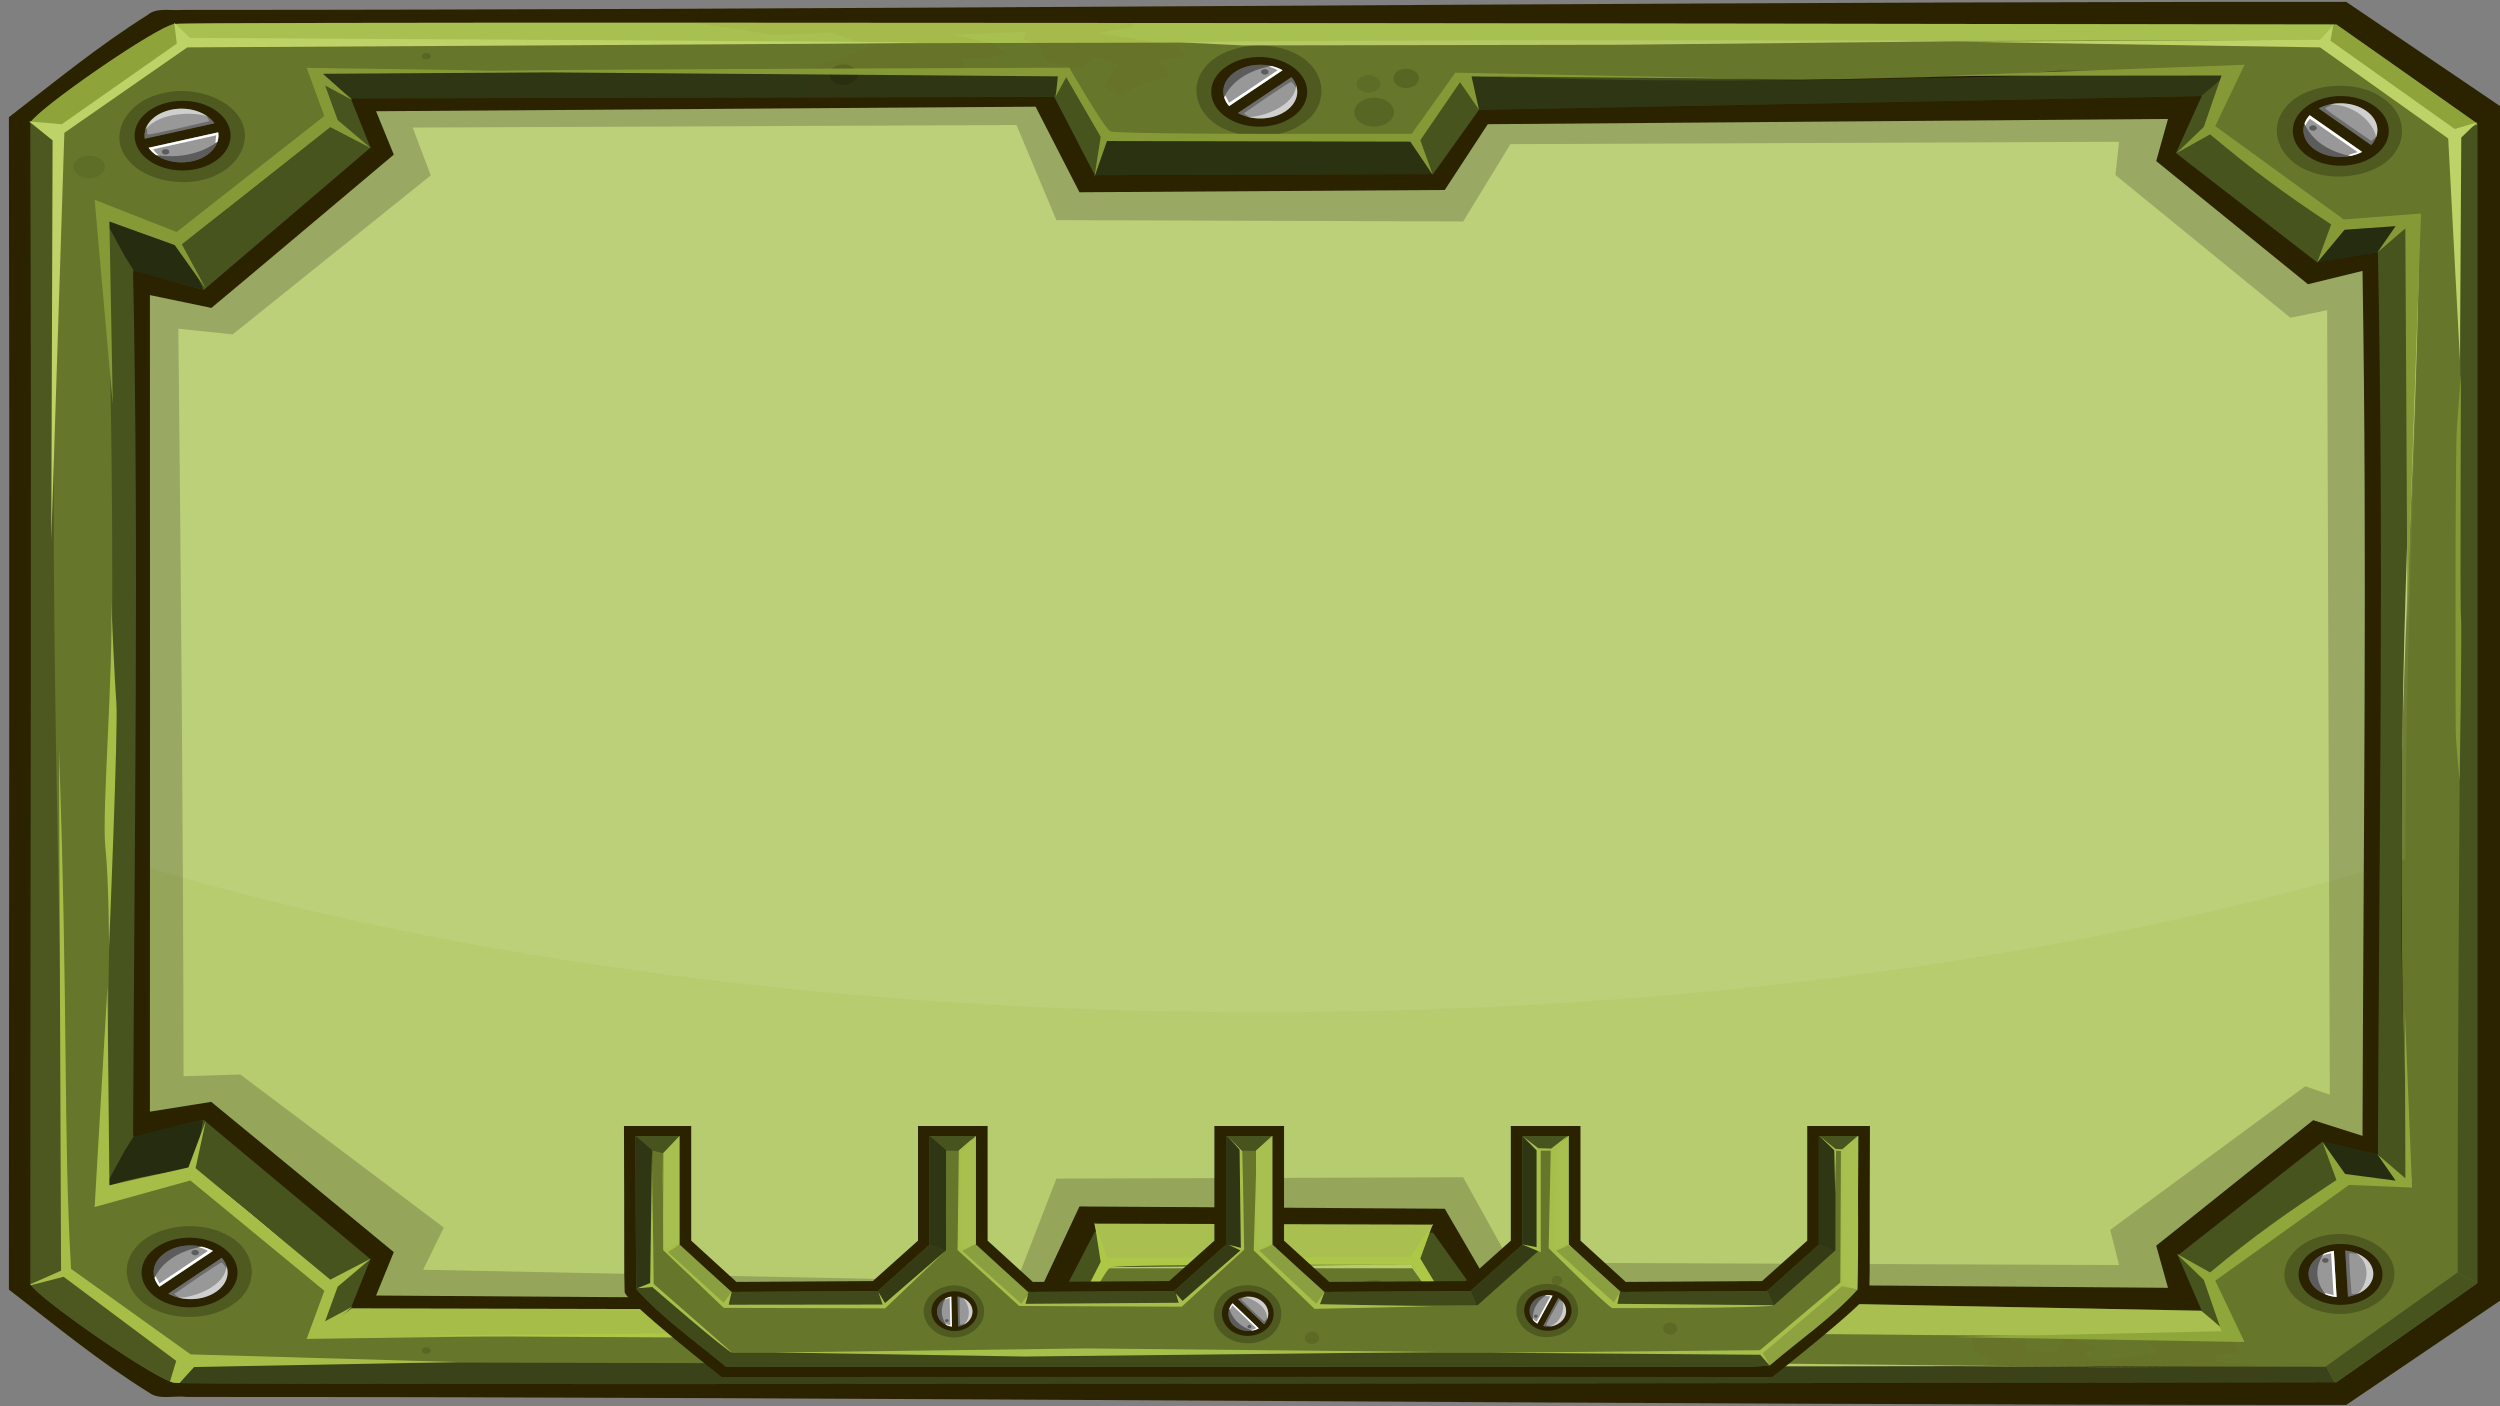 <?xml version="1.0" encoding="UTF-8" standalone="no"?>
<!-- Created with Inkscape (http://www.inkscape.org/) -->

<svg
   xmlns:dc="http://purl.org/dc/elements/1.1/"
   xmlns:cc="http://creativecommons.org/ns#"
   xmlns:rdf="http://www.w3.org/1999/02/22-rdf-syntax-ns#"
   xmlns:svg="http://www.w3.org/2000/svg"
   xmlns="http://www.w3.org/2000/svg"
   xmlns:sodipodi="http://sodipodi.sourceforge.net/DTD/sodipodi-0.dtd"
   xmlns:inkscape="http://www.inkscape.org/namespaces/inkscape"
   width="169.333mm"
   height="95.25mm"
   viewBox="0 0 169.333 95.25"
   version="1.1"
   id="svg17722"
   inkscape:version="0.92.0 r15299"
   sodipodi:docname="main-menu-screen.svg"
   inkscape:export-filename="C:\Users\Eric\Documents\GitHub\lastdefenders\files\Military GUI\panels\main-menu-screen.png"
   inkscape:export-xdpi="128.491"
   inkscape:export-ydpi="128.491">
  <rect x="0" y="0" width="169.333" height="95.25" fill="#808080" stroke="none"/>
  <defs
     id="defs17716" />
  <sodipodi:namedview
     id="base"
     pagecolor="#ffffff"
     bordercolor="#666666"
     borderopacity="1.0"
     inkscape:pageopacity="0.0"
     inkscape:pageshadow="2"
     inkscape:zoom="0.98994949"
     inkscape:cx="-18.501214"
     inkscape:cy="45.629961"
     inkscape:document-units="mm"
     inkscape:current-layer="layer1"
     showgrid="false"
     inkscape:object-nodes="false"
     inkscape:window-width="1920"
     inkscape:window-height="1017"
     inkscape:window-x="-8"
     inkscape:window-y="-8"
     inkscape:window-maximized="1" />
  <g
     inkscape:label="Layer 1"
     inkscape:groupmode="layer"
     id="layer1"
     transform="translate(178.076,-179.288)">
    <g
       id="g17101"
       transform="matrix(0.124,0,0,0.09,646.1,235.063)">
      <g
         transform="translate(-2537.346,-344.531)"
         id="g17103">
        <path
           inkscape:connector-curvature="0"
           id="path17105"
           d="m -2900.938,-273.781 c -369.632,0.673 -739.241,5.982 -1108.874,6.044 -6.343,0.717 -13.941,-1.954 -18.689,3.706 -27.248,23.617 -51.144,50.718 -75.875,77.031 0.488,294.114 0.03,588.229 0,882.344 25.079,26.602 49.164,54.165 76.938,77.875 5.41,5.275 13.645,1.676 20.31,2.91 393.166,-0.044 786.305,6.133 1179.471,6.028 29.292,-27.354 58.583,-54.708 87.875,-82.062 -1e-4,-297.281 0,-594.562 0,-891.844 -29.292,-27.354 -58.583,-54.708 -87.875,-82.062 -24.427,-0.006 -48.854,0.005 -73.281,0.031 z"
           style="fill:#2b2200;fill-opacity:1;stroke:none" />
        <path
           style="fill:#66762a;fill-opacity:1;stroke:none"
           d="m -3736.906,-258.094 c -147.685,-0.026 -258.315,0.174 -274.25,0.781 -0.01,3e-4 -0.023,-3e-4 -0.031,0 -0.54,0.021 -1.026,0.041 -1.344,0.062 -0.344,0.024 -0.579,0.038 -0.656,0.062 -0.01,-0.002 -0.022,0.002 -0.031,0 -0.216,-0.048 -0.482,-0.014 -0.812,0.062 -0.479,0.111 -1.112,0.395 -1.813,0.75 -0.178,0.087 -0.342,0.146 -0.531,0.25 -14.819,8.117 -69.306,60.374 -75.875,72.438 h -0.062 c -0.122,0.226 -0.257,0.491 -0.344,0.688 h 0.031 c -0.01,0.018 -0.023,0.044 -0.031,0.062 0.725,282.312 0.019,578.615 0,874.219 4.992,11.52 72.525,75.786 79.437,74.25 1.8,0.72 117.765,0.934 276.313,0.906 348.804,-0.061 903.875,-1.344 903.875,-1.344 l 76.937,-74.562 c 0,-290.906 0,-581.812 0,-872.719 l -76.937,-74.562 c 0,0 -555.071,-1.283 -903.875,-1.344 z"
           id="path17107"
           inkscape:connector-curvature="0"
           sodipodi:nodetypes="ccccccccccccccccsccccsc" />
        <path
           style="fill:#b7cc6f;fill-opacity:1;stroke:none"
           d="m -3938.719,-222.062 c 5.579,16.703 11.147,34.532 10.313,36.812 0,5.732 -77.261,92.212 -83.906,92.594 -4.638,0.267 -24.284,-9.451 -39.125,-17.188 16.342,238.521 0.883,482.244 0,728.031 14.841,-7.736 34.487,-17.454 39.125,-17.188 6.645,0.382 83.906,86.862 83.906,92.594 0.834,2.28 -4.734,20.11 -10.313,36.812 l 413.844,-0.156 19.469,-50.938 h 167.656 l 24.875,48 c 138.497,-12.049 280.446,1.047 421.938,2.688 -6.207,-18.276 -13.511,-40.846 -12.562,-43.438 0,-5.732 77.261,-92.212 83.906,-92.594 3.901,-0.224 14.288,14.038 27.646,20.825 -15.993,-231.444 2.632,-494.323 4.167,-713.794 -13.358,6.787 -27.912,13.599 -31.813,13.375 -6.645,-0.382 -83.906,-86.862 -83.906,-92.594 -0.949,-2.592 6.356,-25.161 12.562,-43.438 -141.491,1.641 -283.441,14.736 -421.938,2.688 l -24.875,48 h -167.656 l -19.469,-50.938 z"
           id="path17109"
           inkscape:connector-curvature="0"
           sodipodi:nodetypes="ccccccccccccccsccsccccccc" />
        <path
           inkscape:connector-curvature="0"
           style="opacity:0.07;fill:#ffffff;fill-opacity:1;stroke:none"
           d="m -3938.719,-222.062 c 5.579,16.703 11.147,34.532 10.313,36.812 0,5.732 -77.261,92.212 -83.906,92.594 -4.638,0.267 -24.284,-9.451 -39.125,-17.188 10.818,157.898 7.694,318.109 4.094,479.656 168.307,72.796 387.744,116.844 627.75,116.844 238.423,0 456.509,-43.468 624.375,-115.406 -0.375,-160.886 6.412,-323.591 7.438,-470.25 -13.358,6.787 -27.912,13.599 -31.813,13.375 -6.645,-0.382 -83.906,-86.862 -83.906,-92.594 -0.949,-2.592 6.356,-25.161 12.562,-43.438 -141.491,1.641 -283.441,14.736 -421.938,2.688 l -24.875,48 h -167.656 l -19.469,-50.938 z"
           id="path17111" />
        <path
           style="opacity:0.19;fill:#000000;fill-opacity:1;stroke:none"
           d="m -3295.719,-199.031 -25.406,58 -193.469,5.438 -23.875,-62.969 -369.469,0.875 9.156,36.531 -92.737,114.823 -39.264,-12.355 c -5.738,199.801 -5.353,418.67 -5e-4,625.719 l 39.187,-10.089 92.813,112.558 -9.156,36.531 369.469,0.875 23.875,-69.03 193.469,5.438 25.406,64.061 374.438,-10.312 -5.844,-31.812 73.281,-82.156 39.125,3.062 c 1.002,-221.341 2.08,-442.745 0,-663.969 l -41.982,1.277 -70.424,-80.371 5.844,-31.812 z m -258.281,17.938 21.812,71.562 222.188,1 25.812,-58.188 332.469,-1.781 -1.987,25.04 95.569,107.407 20.087,-5.692 1.429,590.406 -13.442,-6.317 -106.5,108.031 4.844,26.469 -332.469,-1.781 -25.812,-64.248 -222.188,1 -21.812,77.623 -324.094,-9.031 11.281,-31.75 -111.132,-115.195 -31.028,1.289 c -0.202,-187.039 -1.435,-375.608 -2.857,-562.585 l 29.661,4.319 108.214,-119.654 -9.853,-36.036 z"
           id="path17113"
           inkscape:connector-curvature="0"
           sodipodi:nodetypes="cccccccccccccccccccccccccccccccccccccccccccccccccc" />
        <path
           style="fill:#2b2200;fill-opacity:1;stroke:none"
           d="m -3938.719,-222.062 c 5.579,16.703 11.147,34.532 10.313,36.812 0,5.732 -77.261,92.212 -83.906,92.594 -1.782,0.102 -5.79,-1.269 -10.875,-3.438 l -22.5,29.375 c 5.181,213.806 0.999,427.905 0,641.781 l 30,33.661 c 5.085,-2.169 9.093,-3.54 10.875,-3.438 6.645,0.382 76.406,82.576 76.406,88.308 0.834,2.28 -4.734,20.11 -10.313,36.812 l 413.844,-0.156 19.469,-56.998 h 167.656 l 24.344,51.186 c 142.6,-7.356 281.591,4.411 422.469,5.562 -6.207,-18.276 -13.511,-40.846 -12.562,-43.438 0,-5.732 74.417,-80.055 81.062,-80.438 3.901,-0.224 15.046,3.811 28.403,10.597 -7.207,-239.4 -1.503,-499.663 3.409,-727.878 -13.357,6.786 -30.769,11.814 -34.67,11.589 -6.645,-0.382 -78.205,-72.92 -78.205,-78.652 -0.949,-2.592 6.356,-25.161 12.562,-43.438 -140.877,1.151 -279.868,12.918 -422.469,5.562 l -24.344,45.125 h -167.656 l -19.469,-50.938 z m 395.156,27.156 23.969,64.406 199.531,-1.719 23.5,-49.5 371.562,-3.938 -6.438,31.688 82.893,92.683 29.795,-10.027 c 2.604,216.977 0.44,433.984 0,650.969 l -26.938,-11.812 -85.75,94.469 L -2925,694 l -371.562,-3.938 -23.5,-55.561 -199.531,-1.719 -23.969,70.467 -360.25,-3.438 9.688,-32.656 c 0,0 -95.684,-108.68 -99.719,-113.089 l -33.5,7.371 c 0.01,-204.844 0.146,-409.688 0,-614.531 l 33.576,9.636 c 4.035,-4.41 99.643,-115.355 99.643,-115.355 l -9.688,-32.656 z"
           id="path17115"
           inkscape:connector-curvature="0"
           sodipodi:nodetypes="ccccccccccccccccsccscccccccccccccccccccccccccccccccc" />
        <path
           style="fill:#48541e;fill-opacity:1;stroke:none"
           d="m -3589.569,-214.463 11.055,3.629 42.74,2.15 24.562,65.287 184.756,-0.77 25.052,-48.328 394.851,-10.396 -14.112,42.889 77.197,82.36 33.691,-7.97 c 1.979,-5.454 16.093,-17.511 16.105,-22.441 -14.343,2.109 -30.907,3.98 -34.619,5.686 -6.324,-0.333 -75.168,-70.034 -75.168,-75.026 -0.902,-2.256 9.985,-29.747 15.89,-45.658 -140.915,6.313 -281.801,12.78 -425.342,4.648 l -23.826,45.768 -168.158,2.525 -18.548,-44.32 z"
           id="path17117"
           inkscape:connector-curvature="0"
           sodipodi:nodetypes="ccccccccccccccccccc" />
        <path
           sodipodi:nodetypes="cccccccccccc"
           inkscape:connector-curvature="0"
           style="fill:#48541e;fill-opacity:1;stroke:none"
           d="m -3938.726,-222.009 c 5.575,16.693 11.143,34.49 10.309,36.769 0,5.732 -77.272,92.215 -83.917,92.597 -4.646,0.267 -24.338,-9.504 -39.187,-17.246 -1e-4,0.376 0,0.742 0,1.119 l 14.58,37 38.961,14.802 91.133,-107.128 -10.803,-37.039 397.803,-1.235 -5.755,-19.484 z"
           id="path17119" />
        <path
           inkscape:connector-curvature="0"
           style="fill:#8ea43b;fill-opacity:1;stroke:none"
           d="m -4014.017,-257.118 c -0.165,0.039 -0.345,0.1 -0.538,0.168 -0.172,0.06 -0.308,0.118 -0.504,0.202 -0.199,0.086 -0.451,0.192 -0.672,0.302 -0.289,0.142 -0.58,0.289 -0.907,0.47 -0.031,0.018 -0.069,0.048 -0.101,0.067 -15.723,9.006 -71.423,62.562 -75.938,72.981 v 0.168 l 16.611,7.362 67.963,-66.097 -5.846,-15.624 c -0.023,0 -0.044,-0.011 -0.067,0 z"
           id="path17121"
           sodipodi:nodetypes="ccccccccccccc" />
        <path
           style="fill:#a8c04f;fill-opacity:1;stroke:none"
           d="m -3736.909,-258.093 c -158.548,-0.028 -274.468,0.187 -276.268,0.907 -0.201,-0.045 -0.473,0 -0.773,0.067 l 5.859,15.64 1169.571,-3.618 4.504,-11.652 c -2.209,0 -554.786,-1.283 -902.894,-1.344 z m -278.855,1.68 c -0.477,0.239 -1.006,0.528 -1.579,0.874 0.589,-0.355 1.091,-0.629 1.579,-0.874 z"
           id="path17123"
           inkscape:connector-curvature="0"
           sodipodi:nodetypes="ccccccscccc" />
        <path
           style="fill:#8ea43b;fill-opacity:1;stroke:none"
           d="m -2834.016,-256.749 -4.509,11.666 h -0.739 c 0.257,0.175 0.672,0.47 0.672,0.47 l 71.811,70.565 c 0,0 3.646,-3.988 10.72,-7.3 v -0.84 l -76.946,-74.561 c 0,0 -0.871,3.2e-4 -1.008,0 z m -1181.749,0.336 c -0.489,0.245 -0.991,0.518 -1.579,0.874 0.573,-0.346 1.102,-0.634 1.579,-0.874 z"
           id="path17125"
           inkscape:connector-curvature="0"
           sodipodi:nodetypes="cccccccccccc" />
        <path
           style="opacity:0.257;fill:#000000;fill-opacity:1;stroke:none"
           d="m -4092.656,-182.75 c 0.725,282.186 0.019,578.371 0,873.844 8.275,-1.94 9.145,-6.11 13.112,-6.29 1.388,-0.372 5.844,-1.562 5.844,-1.562 -1.901,-288.427 -11.457,-570.211 -2.366,-858.638 z"
           id="path17127"
           inkscape:connector-curvature="0"
           sodipodi:nodetypes="cccccc" />
        <path
           style="fill:#48541e;fill-opacity:1;stroke:none"
           d="m -4015.75,-256.406 c -0.477,0.24 -1.02,0.529 -1.594,0.875 0.589,-0.356 1.105,-0.63 1.594,-0.875 z m 1259.688,75.062 c -7.073,3.312 -10.719,7.281 -10.719,7.281 3.829,281.705 -0.21,565.089 0,856.469 0,0 3.646,3.969 10.719,7.281 0,-290.344 0,-580.688 0,-871.031 z M -4017.344,763.875 c 0.589,0.356 1.105,0.63 1.594,0.875 -0.477,-0.24 -1.02,-0.529 -1.594,-0.875 z"
           id="path17129"
           inkscape:connector-curvature="0"
           sodipodi:nodetypes="ccccccccccc" />
        <path
           sodipodi:nodetypes="cscscc"
           style="fill:#b5c967;fill-opacity:1;stroke:none"
           d="m -3464.145,-243.29 c 51.101,-2.398 406.078,-1.304 424.51,-1.304 18.433,0 116.456,-1.211 116.456,-1.211 0,0 -294.745,4.302 -301.657,4.302 -6.912,0 -205.469,0.486 -205.469,0.486 z"
           id="path17131"
           inkscape:connector-curvature="0" />
        <path
           inkscape:connector-curvature="0"
           style="opacity:0.044;fill:#803300;fill-opacity:1;stroke:none"
           d="m -3730.391,-258.093 c 11.264,2.337 22.949,4.67 22.949,4.67 l 21.135,4.603 31.484,-1.915 8.837,4.603 12.668,5.376 -17.271,9.61 -19.22,8.434 0.403,12.298 0.773,10.349 16.498,4.637 5.007,-11.928 13.44,-2.688 1.915,-9.979 23.017,-1.915 17.305,11.122 10.349,-8.064 -3.058,-12.264 12.668,0.37 11.895,-3.831 -7.291,-7.695 -21.874,-6.888 40.321,-1.949 -1.915,5.376 8.803,4.637 3.864,12.668 19.186,4.973 7.291,-9.576 12.668,6.519 -8.434,16.498 9.207,6.552 16.901,-10.752 c 0,0 8.059,-1.925 9.979,-3.461 1.92,-1.536 -6.149,-11.525 -6.149,-11.525 l 14.616,-3.831 -3.864,-7.695 -43.379,-9.61 18.817,-4.603 c 0,0 0.488,-1.222 1.109,-2.923 -84.067,-0.099 -167.257,-0.186 -240.651,-0.201 z"
           id="path17133" />
        <circle
           r="6.061"
           cy="1590.773"
           cx="24.749"
           transform="matrix(1.075,0,0,1.075,-3388.318,-1922.194)"
           style="opacity:0.087;fill:#000000;fill-opacity:1;stroke:none"
           id="path17135" />
        <circle
           r="2.273"
           cy="1577.894"
           cx="68.943"
           transform="matrix(1.075,0,0,1.075,-3950.511,-1929.106)"
           style="opacity:0.13;fill:#000000;fill-opacity:1;stroke:none"
           id="path17137" />
        <path
           sodipodi:nodetypes="ccccccc"
           inkscape:connector-curvature="0"
           id="path17139"
           d="m -2984.357,-221.999 c -104.592,12.751 -217.135,2.822 -325.938,3.562 l 7.777,22.42 1.129,3.518 394.531,-10.406 c 9.016,-10.062 15.024,-18.148 15.531,-18.719 -30.907,-0.069 -61.954,-0.209 -93.031,-0.375 z"
           style="opacity:0.354;fill:#000000;fill-opacity:1;stroke:none" />
        <path
           sodipodi:nodetypes="ccccccc"
           id="path17141"
           d="m -3938.154,-222.009 21.112,20.873 383.611,-1.196 5.543,-18.211 -161.233,-1.389 -249.033,-0.076 z"
           style="opacity:0.354;fill:#000000;fill-opacity:1;stroke:none"
           inkscape:connector-curvature="0" />
        <path
           inkscape:connector-curvature="0"
           id="path17143"
           d="m -3506.076,-171.812 -5.312,27.938 0.188,0.469 184.75,-0.75 -12.531,-26.812 h -109.156 l -56.75,0.844 -0.344,-0.844 h -0.156 l -0.344,-0.844 z"
           style="opacity:0.407;fill:#000000;fill-opacity:1;stroke:none" />
        <path
           style="fill:#48541e;fill-opacity:1;stroke:none"
           d="m -4051.438,-109.844 c 6.828,241.427 2.006,485.374 -3e-4,728.031 5.234,-2.728 11.066,-5.675 16.625,-8.375 v -0.031 c 0.442,-1.088 0.688,-1.719 0.688,-1.719 l -2.406,-30.406 c 0.635,-212.56 3.204,-442.123 -3e-4,-646.969 l 2.406,-30.406 c 0,0 -0.245,-0.631 -0.688,-1.719 v -0.031 c -5.559,-2.7 -11.391,-5.647 -16.625,-8.375 z"
           id="path17145"
           inkscape:connector-curvature="0"
           sodipodi:nodetypes="cccccccccccc" />
        <path
           sodipodi:nodetypes="cccccccc"
           id="path17147"
           d="m -4051.514,-109.89 c -2e-4,0.377 0,0.742 0,1.119 l 10.415,26.429 c 1.846,4.084 3.398,7.406 5.084,11.073 l 37.725,14.107 c -0.614,-5.499 -10.801,-26.27 -12.624,-36.137 -0.607,0.379 -1.101,0.638 -1.412,0.656 -4.646,0.267 -24.338,-9.504 -39.187,-17.246 z"
           style="opacity:0.473;fill:#000000;fill-opacity:1;stroke:none"
           inkscape:connector-curvature="0" />
        <path
           style="fill:#48541e;fill-opacity:1;stroke:none"
           d="m -2787.812,-112.594 -22.531,27.031 c 3.381,226.471 0.601,452.985 0,679.469 l 17.859,23.369 c -11.516,-239.589 -1.251,-497.933 4.672,-729.869 z"
           id="path17149"
           inkscape:connector-curvature="0"
           sodipodi:nodetypes="ccccc" />
        <path
           inkscape:connector-curvature="0"
           id="path17151"
           d="m -2793.67,-107.812 -6.812,0.719 c -5.051,0.701 -10.095,1.381 -14.5,2.031 -1.052,0.161 -5.034,-1.475 -5.982,-1.317 -3.829,0.638 -6.758,1.276 -8.063,1.875 -0.147,-0.01 -0.347,-0.072 -0.562,-0.156 -0.632,0.178 -1.183,0.326 -1.563,0.5 -0.128,-0.01 -0.29,-0.062 -0.469,-0.125 -1.438,3.308 -8.513,18.924 -11.938,26.781 l 0.031,0.031 33.763,-8.152 c 1.948,-5.369 15.656,-17.119 16.094,-22.188 z"
           style="opacity:0.473;fill:#000000;fill-opacity:1;stroke:none"
           sodipodi:nodetypes="ccccccccccccc" />
        <ellipse
           ry="8.081"
           rx="13.076"
           cy="1594.814"
           cx="5057.777"
           transform="matrix(0.535,0,0,0.903,-6047.052,-1656.329)"
           id="path17153"
           style="opacity:0.139;fill:#000000;fill-opacity:1;stroke:none" />
        <circle
           r="10.102"
           cy="1617.037"
           cx="4959.849"
           id="path17155"
           style="opacity:0.139;fill:#000000;fill-opacity:1;stroke:none"
           transform="matrix(1.075,0,0,1.075,-8690.469,-1929.106)" />
        <circle
           r="7.071"
           cy="1590.773"
           cx="4690.138"
           id="path17157"
           style="opacity:0.139;fill:#000000;fill-opacity:1;stroke:none"
           transform="matrix(1.075,0,0,1.075,-8690.469,-1929.106)" />
        <path
           sodipodi:nodetypes="ccccccccccccccccccc"
           inkscape:connector-curvature="0"
           id="path17159"
           d="m -3589.569,722.816 11.055,-3.629 42.74,-2.15 24.562,-65.287 184.756,0.77 25.052,48.328 394.851,10.396 -13.102,-41.626 78.982,-85.574 30.896,9.921 c 1.979,5.454 16.093,17.511 16.105,22.441 -14.343,-2.109 -30.907,-3.98 -34.619,-5.686 -6.324,0.333 -75.168,70.034 -75.168,75.026 -0.902,2.256 9.985,29.747 15.89,45.658 l -425.342,-4.648 -25.342,-50.314 -166.643,2.02 -18.548,44.32 z"
           style="fill:#48541e;fill-opacity:1;stroke:none" />
        <path
           id="path17161"
           d="m -3938.726,730.362 c 5.575,-16.693 11.143,-34.49 10.309,-36.769 0,-5.732 -69.772,-87.929 -76.417,-88.311 -4.646,-0.267 -31.838,5.218 -46.687,12.96 -1e-4,-0.376 0,-0.742 0,-1.119 l 14.58,-37 38.885,-12.536 91.209,104.863 -10.803,37.039 397.803,1.235 -5.755,19.484 z"
           style="fill:#48541e;fill-opacity:1;stroke:none"
           inkscape:connector-curvature="0"
           sodipodi:nodetypes="cccccccccccc" />
        <path
           id="path17163"
           d="m -4014.017,765.471 c -0.165,-0.039 -0.345,-0.1 -0.538,-0.168 -0.172,-0.06 -0.308,-0.118 -0.504,-0.202 -0.199,-0.086 -0.451,-0.192 -0.672,-0.302 -0.289,-0.142 -0.58,-0.289 -0.907,-0.47 -0.031,-0.018 -0.069,-0.048 -0.101,-0.067 -15.723,-9.006 -71.423,-62.562 -75.938,-72.981 0,-0.056 0,-0.112 0,-0.168 14.796,-3.469 17.995,-6.327 17.995,-6.327 l 66.578,65.061 -5.846,15.624 c -0.023,0 -0.044,0.011 -0.067,0 z"
           style="fill:#4c581f;fill-opacity:1;stroke:none"
           inkscape:connector-curvature="0"
           sodipodi:nodetypes="ccccccccccccc" />
        <path
           sodipodi:nodetypes="ccccccscccc"
           inkscape:connector-curvature="0"
           id="path17165"
           d="m -3736.909,766.445 c -158.548,0.028 -274.468,-0.187 -276.268,-0.907 -0.201,0.045 -0.473,0 -0.773,-0.067 l 5.859,-15.64 1169.571,3.618 4.504,11.652 c -2.209,0 -554.786,1.283 -902.894,1.344 z m -278.855,-1.68 c -0.477,-0.239 -1.006,-0.528 -1.579,-0.874 0.589,0.355 1.091,0.629 1.579,0.874 z"
           style="opacity:0.438;fill:#000000;fill-opacity:1;stroke:none" />
        <path
           sodipodi:nodetypes="cccccccccccc"
           inkscape:connector-curvature="0"
           id="path17167"
           d="m -2834.016,765.101 -4.509,-11.666 h -0.739 c 0.257,-0.175 0.672,-0.47 0.672,-0.47 l 71.811,-70.565 c 0,0 3.646,3.988 10.72,7.3 v 0.84 l -76.946,74.561 c 0,0 -0.871,-3.2e-4 -1.008,0 z m -1181.749,-0.336 c -0.489,-0.245 -0.991,-0.518 -1.579,-0.874 0.573,0.346 1.102,0.634 1.579,0.874 z"
           style="fill:#48541e;fill-opacity:1;stroke:none" />
        <path
           inkscape:connector-curvature="0"
           id="path17169"
           d="m -3464.145,751.642 c 51.101,2.398 406.078,1.304 424.51,1.304 18.433,0 116.456,1.211 116.456,1.211 0,0 -294.745,-4.302 -301.657,-4.302 -6.912,0 -205.469,-0.486 -205.469,-0.486 z"
           style="fill:#b5c967;fill-opacity:1;stroke:none"
           sodipodi:nodetypes="cscscc" />
        <circle
           r="6.061"
           cy="1590.773"
           cx="24.749"
           id="path17171"
           style="opacity:0.087;fill:#000000;fill-opacity:1;stroke:none"
           transform="matrix(1.075,0,0,-1.075,-3388.318,2430.547)" />
        <circle
           r="2.273"
           cy="1577.894"
           cx="68.943"
           id="path17173"
           style="opacity:0.13;fill:#000000;fill-opacity:1;stroke:none"
           transform="matrix(1.075,0,0,-1.075,-3950.511,2437.459)" />
        <path
           inkscape:connector-curvature="0"
           style="opacity:0.473;fill:#000000;fill-opacity:1;stroke:none"
           d="m -4051.514,618.242 c -2e-4,-0.377 0,-0.742 0,-1.119 l 10.415,-26.429 c 1.846,-4.084 3.398,-7.406 5.084,-11.073 l 37.649,-11.841 c -0.614,5.499 -3.225,28.29 -5.048,38.158 -0.607,-0.379 -1.101,-0.638 -1.412,-0.656 -4.646,-0.267 -31.838,5.218 -46.687,12.96 z"
           id="path17175"
           sodipodi:nodetypes="cccccccc" />
        <path
           inkscape:connector-curvature="0"
           style="fill:#a6be47;fill-opacity:1;stroke:none"
           d="m -3938.154,730.362 21.112,-20.873 383.611,1.196 5.543,18.211 -161.233,1.389 -249.033,0.076 z"
           id="path17177"
           sodipodi:nodetypes="ccccccc" />
        <path
           style="fill:#a6be47;fill-opacity:1;stroke:none"
           d="m -4048.531,176.375 c 1.361,51.792 -5.134,160.119 -3.177,185.557 2.02,26.264 2.021,76.255 2.021,76.255 0,0 5.041,-166.671 4.031,-183.844 -0.94,-15.977 -2.627,-69.975 -2.875,-77.969 z M -4077,289.312 l 1.125,391.781 -16.781,10.25 c 0.087,0.197 0.222,0.462 0.344,0.688 l 17.812,-6.344 61.531,63.312 -3.406,15.469 c 0.437,0.24 0.848,0.428 1.219,0.594 0.438,0.195 0.794,0.329 1.125,0.406 0.04,0.011 0.117,-0.011 0.156,0 0.113,0.02 0.245,0.052 0.344,0.062 0.134,0.011 0.239,0.024 0.344,0 0.06,0.023 0.305,0.04 0.656,0.062 0.308,0.025 0.732,0.038 1.344,0.062 0.013,5.4e-4 0.017,-5.4e-4 0.031,0 l 7.969,-12.062 144.062,-3.719 -145.969,-5.75 -65.344,-64.406 c -4.259,-104.941 -1.463,-186.705 -6.562,-390.406 z m 26.455,178.174 -6.987,165.701 52.281,-19.964 73.188,83.027 -9.656,36.219 162.594,-3.156 -153.719,-1.312 16.125,-19.844 -14.937,11.031 6.875,-26.031 18.156,-21.156 -22.188,15.875 -73.594,-83.902 5.625,-35.719 -9.531,35.156 -43.156,13.464 z"
           id="path17179"
           inkscape:connector-curvature="0"
           sodipodi:nodetypes="csccccccccccccccccccccccccccccccccccccccccc" />
        <path
           sodipodi:nodetypes="cccccccccccccccccccccccccccccccccccccccccccccccccccccccc"
           inkscape:connector-curvature="0"
           id="path17181"
           d="m -3069.794,765.572 15.356,-4.906 9.24,-4.872 16.297,-1.075 8.669,-6.519 -11.391,-7.09 c -0.179,-3.797 -0.358,-7.594 -0.538,-11.391 -0.37,-2.352 -0.739,-4.704 -1.109,-7.056 -9.957,-1.994 -19.914,-3.987 -29.871,-5.981 0,-3.08 0,-6.16 0,-9.24 7.426,-0.538 14.852,-1.075 22.277,-1.613 1.994,2.711 3.987,5.421 5.981,8.132 2.89,0.37 5.779,0.739 8.669,1.109 4.536,0.179 9.072,0.358 13.608,0.538 -1.087,-1.994 -2.173,-3.987 -3.259,-5.981 3.248,-0.179 6.496,-0.358 9.744,-0.538 2.901,5.253 5.802,10.506 8.703,15.759 -5.611,0.538 -11.223,1.075 -16.834,1.613 1.266,2.901 2.531,5.802 3.797,8.703 2.531,-0.907 5.062,-1.814 7.594,-2.722 0.19,3.08 0.381,6.16 0.571,9.24 5.421,0.179 10.842,0.358 16.263,0.538 1.815,-3.987 3.629,-7.975 5.443,-11.962 5.611,2.901 11.223,5.802 16.834,8.703 -2.531,1.803 -5.063,3.606 -7.594,5.41 l 7.594,4.906 33.131,-5.981 c -2.352,-4.167 -4.704,-8.333 -7.056,-12.5 -4.525,-0.717 -9.05,-1.434 -13.575,-2.15 1.994,-2.901 3.987,-5.802 5.981,-8.703 6.519,1.814 13.037,3.629 19.556,5.443 5.063,0.179 10.125,0.358 15.188,0.538 0.179,-3.987 0.358,-7.975 0.538,-11.962 4.894,-0.179 9.789,-0.358 14.684,-0.538 -1.277,3.808 -2.554,7.616 -3.83,11.424 2.901,2.531 5.802,5.063 8.703,7.594 1.445,3.438 2.89,6.877 4.335,10.316 -4.346,0.538 -8.691,1.075 -13.037,1.613 l 1.109,5.443 21.169,2.184 9.24,7.594 -16.834,1.613 -27.15,-1.075 v -7.056 l -20.093,0.538 -19.556,4.368 10.853,3.226 -2.89,4.133 c -13.775,0.03 -16.715,0.031 -33.735,0.067 l -13.34,-3.091 2.184,-5.981 -16.834,-1.613 -0.538,6.485 -11.962,2.722 c 0,0 0.156,0.775 0.302,1.546 -15.403,0.031 -35.85,0.069 -52.586,0.101 z"
           style="opacity:0.044;fill:#803300;fill-opacity:1;stroke:none" />
        <path
           style="fill:#a9c051;fill-opacity:1;stroke:none"
           d="m -2984.357,730.352 -325.938,-3.562 7.777,-22.42 1.129,-3.518 394.531,10.406 c 9.016,10.062 15.024,18.148 15.531,18.719 -30.907,0.069 -61.954,0.209 -93.031,0.375 z"
           id="path17183"
           inkscape:connector-curvature="0"
           sodipodi:nodetypes="ccccccc" />
        <path
           style="fill:#a9c051;fill-opacity:1;stroke:none"
           d="m -3506.076,674.103 -5.312,-27.938 0.188,-0.469 184.75,0.75 -12.531,26.812 h -109.156 l -56.75,-0.844 -0.344,0.844 h -0.156 l -0.344,0.844 z"
           id="path17185"
           inkscape:connector-curvature="0"
           sodipodi:nodetypes="ccccccccccc" />
        <path
           style="opacity:0.473;fill:#000000;fill-opacity:1;stroke:none"
           d="m -2793.67,616.164 -6.812,-0.719 c -5.051,-0.701 -10.095,-1.381 -14.5,-2.031 -1.052,-0.161 -2.177,-0.311 -3.125,-0.469 -3.829,-0.638 -6.758,-1.276 -8.063,-1.875 -0.147,0.01 -0.347,0.072 -0.562,0.156 -0.632,-0.178 -1.183,-0.326 -1.563,-0.5 -0.128,0.01 -0.29,0.062 -0.469,0.125 -1.438,-3.308 -8.513,-18.924 -11.938,-26.781 l 0.031,-0.031 30.906,9.937 c 1.948,5.369 15.656,17.119 16.094,22.188 z"
           id="path17187"
           inkscape:connector-curvature="0" />
        <ellipse
           ry="8.081"
           rx="13.076"
           cy="1594.814"
           cx="5057.777"
           style="opacity:0.139;fill:#000000;fill-opacity:1;stroke:none"
           id="path17189"
           transform="matrix(0.535,0,0,-0.903,-6047.052,2164.682)" />
        <circle
           r="10.102"
           cy="1617.037"
           cx="4959.849"
           transform="matrix(1.075,0,0,-1.075,-8690.469,2437.459)"
           style="opacity:0.139;fill:#000000;fill-opacity:1;stroke:none"
           id="path17191" />
        <path
           sodipodi:nodetypes="ccccccccccccccccccc"
           inkscape:connector-curvature="0"
           id="path17193"
           d="m -3877.702,729.802 c 11.982,1.247 352.584,2.806 352.584,2.806 0,0 18.691,-50.892 22.322,-53.979 4.035,-2.646 164.706,-1.839 164.706,-1.839 l 23.81,52.078 159.834,-0.511 -150.994,-2.296 4.097,-25.12 -10.374,20.755 -21.683,-49.712 6.847,-26.19 -12.317,25.095 -165.709,0.472 -6.847,-27.126 3.424,30.244 -18.83,50.959 -5.706,-14.342 1.141,14.966 z"
           style="fill:#adc847;fill-opacity:1;stroke:none" />
        <circle
           r="7.071"
           cy="1590.773"
           cx="4690.138"
           transform="matrix(1.075,0,0,-1.075,-8690.469,2437.459)"
           style="opacity:0.139;fill:#000000;fill-opacity:1;stroke:none"
           id="path17195" />
        <path
           sodipodi:nodetypes="ccccccccccccccccc"
           inkscape:connector-curvature="0"
           id="path17197"
           d="m -3042.965,731.049 159.767,3.741 -15.977,-46.145 73.032,-72.041 34.447,1.943 -3.926,-133.269 0.291,126.337 -15.337,-18.16 10.006,19.885 -27.561,-4.995 -12.409,-24.171 7.643,28.687 c -27.225,24.785 -45.206,42.217 -69.038,69.546 l -18.259,-14.031 14.835,19.643 9.7,38.662 z"
           style="fill:#8fa63b;fill-opacity:1;stroke:none" />
        <g
           id="g17199"
           transform="matrix(0.516,0.497,-0.497,0.516,-4233.066,-3222.61)">
          <path
             style="opacity:0.239;fill:#000000;fill-opacity:1;stroke:none"
             d="m 4357.969,1657.188 c -29.154,-0.552 -53.392,30.276 -45.969,58.5 5.533,26.124 35.265,43.849 60.812,35.219 24.456,-7.287 40.317,-36 31.562,-60.469 -6.259,-19.403 -25.771,-34.076 -46.406,-33.25 z"
             id="path17201"
             inkscape:connector-curvature="0" />
          <circle
             r="31.071"
             cy="1709.862"
             cx="4366.786"
             transform="matrix(1.178,0,0,1.178,-784.748,-310.061)"
             id="path17203"
             style="fill:#2b2200;fill-opacity:1;stroke:none" />
          <path
             id="path17205"
             d="m 4358.562,1675.562 c -13.883,0 -25.398,10.043 -27.75,23.25 h 55.531 c -2.352,-13.207 -13.898,-23.25 -27.781,-23.25 z m -27.75,33.188 c 2.345,13.215 13.861,23.25 27.75,23.25 13.889,0 25.436,-10.035 27.781,-23.25 z"
             style="fill:#989898;fill-opacity:1;stroke:none"
             inkscape:connector-curvature="0" />
          <path
             sodipodi:nodetypes="ccccccccc"
             inkscape:connector-curvature="0"
             id="path17207"
             d="m 4330.812,1708.75 c 0.577,3.25 1.696,6.301 3.281,9.062 0.809,0.439 1.606,0.862 2.406,1.25 -2.616,-3.35 -2.759,-7.759 -2.759,-7.759 h 50.353 c 0,0 -1.983,4.071 -3.094,7.795 0.644,-0.315 1.23,-0.655 1.812,-0.969 1.692,-2.848 2.931,-5.992 3.531,-9.375 z"
             style="fill:#ffffff;fill-opacity:1;stroke:none" />
          <path
             id="path17209"
             d="m 4336.312,1686.469 c -2.749,3.539 -4.682,7.75 -5.5,12.344 h 55.531 c -0.577,-3.24 -1.699,-6.305 -3.281,-9.062 0.219,2.672 0.156,5.812 0.156,5.812 0,0 -48.402,0.906 -48.938,-0.344 -0.402,-0.938 1.203,-6.18 2.031,-8.75 z"
             style="opacity:0.288;fill:#000000;fill-opacity:1;stroke:none"
             inkscape:connector-curvature="0" />
          <path
             id="path17211"
             d="m 4358.562,1675.562 c -10.607,0 -19.844,5.843 -24.656,14.5 16.162,-15.689 42.47,-6.655 49.531,0.375 -4.761,-8.858 -14.119,-14.875 -24.875,-14.875 z"
             style="opacity:0.535;fill:#ffffff;fill-opacity:1;stroke:none"
             inkscape:connector-curvature="0" />
          <path
             id="path17213"
             d="m 4334.094,1717.812 c 4.857,8.484 13.987,14.188 24.469,14.188 10.366,0 19.439,-5.576 24.344,-13.906 -9.533,5.155 -27.729,11.146 -48.812,-0.281 z"
             style="opacity:0.394;fill:#000000;fill-opacity:1;stroke:none"
             inkscape:connector-curvature="0" />
          <circle
             r="2.857"
             cy="1716.648"
             cx="4341.964"
             id="path17215"
             style="opacity:0.394;fill:#000000;fill-opacity:1;stroke:none" />
        </g>
        <g
           transform="matrix(-0.526,0.486,-0.486,-0.526,-300.18,-1428.315)"
           id="g17217">
          <path
             inkscape:connector-curvature="0"
             id="path17219"
             d="m 4357.969,1657.188 c -29.154,-0.552 -53.392,30.276 -45.969,58.5 5.533,26.124 35.265,43.849 60.812,35.219 24.456,-7.287 40.317,-36 31.562,-60.469 -6.259,-19.403 -25.771,-34.076 -46.406,-33.25 z"
             style="opacity:0.239;fill:#000000;fill-opacity:1;stroke:none" />
          <circle
             r="31.071"
             cy="1709.862"
             cx="4366.786"
             style="fill:#2b2200;fill-opacity:1;stroke:none"
             id="path17221"
             transform="matrix(1.178,0,0,1.178,-784.748,-310.061)" />
          <path
             inkscape:connector-curvature="0"
             style="fill:#989898;fill-opacity:1;stroke:none"
             d="m 4358.562,1675.562 c -13.883,0 -25.398,10.043 -27.75,23.25 h 55.531 c -2.352,-13.207 -13.898,-23.25 -27.781,-23.25 z m -27.75,33.188 c 2.345,13.215 13.861,23.25 27.75,23.25 13.889,0 25.436,-10.035 27.781,-23.25 z"
             id="path17223" />
          <path
             style="fill:#ffffff;fill-opacity:1;stroke:none"
             d="m 4330.812,1708.75 c 0.577,3.25 1.696,6.301 3.281,9.062 0.809,0.439 1.606,0.862 2.406,1.25 -2.616,-3.35 -2.759,-7.759 -2.759,-7.759 h 50.353 c 0,0 -1.983,4.071 -3.094,7.795 0.644,-0.315 1.23,-0.655 1.812,-0.969 1.692,-2.848 2.931,-5.992 3.531,-9.375 z"
             id="path17225"
             inkscape:connector-curvature="0"
             sodipodi:nodetypes="ccccccccc" />
          <path
             inkscape:connector-curvature="0"
             style="opacity:0.288;fill:#000000;fill-opacity:1;stroke:none"
             d="m 4336.312,1686.469 c -2.749,3.539 -4.682,7.75 -5.5,12.344 h 55.531 c -0.577,-3.24 -1.699,-6.305 -3.281,-9.062 0.219,2.672 0.156,5.812 0.156,5.812 0,0 -48.402,0.906 -48.938,-0.344 -0.402,-0.938 1.203,-6.18 2.031,-8.75 z"
             id="path17227" />
          <path
             inkscape:connector-curvature="0"
             style="opacity:0.535;fill:#ffffff;fill-opacity:1;stroke:none"
             d="m 4358.562,1675.562 c -10.607,0 -19.844,5.843 -24.656,14.5 16.162,-15.689 42.47,-6.655 49.531,0.375 -4.761,-8.858 -14.119,-14.875 -24.875,-14.875 z"
             id="path17229" />
          <path
             inkscape:connector-curvature="0"
             style="opacity:0.394;fill:#000000;fill-opacity:1;stroke:none"
             d="m 4334.094,1717.812 c 4.857,8.484 13.987,14.188 24.469,14.188 10.366,0 19.439,-5.576 24.344,-13.906 -9.533,5.155 -27.729,11.146 -48.812,-0.281 z"
             id="path17231" />
          <circle
             r="2.857"
             cy="1716.648"
             cx="4341.964"
             style="opacity:0.394;fill:#000000;fill-opacity:1;stroke:none"
             id="path17233" />
        </g>
        <g
           id="g17235"
           transform="matrix(0.685,-0.209,0.209,0.685,-7351.812,-429.349)">
          <path
             style="opacity:0.239;fill:#000000;fill-opacity:1;stroke:none"
             d="m 4357.969,1657.188 c -29.154,-0.552 -53.392,30.276 -45.969,58.5 5.533,26.124 35.265,43.849 60.812,35.219 24.456,-7.287 40.317,-36 31.562,-60.469 -6.259,-19.403 -25.771,-34.076 -46.406,-33.25 z"
             id="path17237"
             inkscape:connector-curvature="0" />
          <circle
             r="31.071"
             cy="1709.862"
             cx="4366.786"
             transform="matrix(1.178,0,0,1.178,-784.748,-310.061)"
             id="path17239"
             style="fill:#2b2200;fill-opacity:1;stroke:none" />
          <path
             id="path17241"
             d="m 4358.562,1675.562 c -13.883,0 -25.398,10.043 -27.75,23.25 h 55.531 c -2.352,-13.207 -13.898,-23.25 -27.781,-23.25 z m -27.75,33.188 c 2.345,13.215 13.861,23.25 27.75,23.25 13.889,0 25.436,-10.035 27.781,-23.25 z"
             style="fill:#989898;fill-opacity:1;stroke:none"
             inkscape:connector-curvature="0" />
          <path
             sodipodi:nodetypes="ccccccccc"
             inkscape:connector-curvature="0"
             id="path17243"
             d="m 4330.812,1708.75 c 0.577,3.25 1.696,6.301 3.281,9.062 0.809,0.439 1.606,0.862 2.406,1.25 -2.616,-3.35 -2.759,-7.759 -2.759,-7.759 h 50.353 c 0,0 -1.983,4.071 -3.094,7.795 0.644,-0.315 1.23,-0.655 1.812,-0.969 1.692,-2.848 2.931,-5.992 3.531,-9.375 z"
             style="fill:#ffffff;fill-opacity:1;stroke:none" />
          <path
             id="path17245"
             d="m 4336.312,1686.469 c -2.749,3.539 -4.682,7.75 -5.5,12.344 h 55.531 c -0.577,-3.24 -1.699,-6.305 -3.281,-9.062 0.219,2.672 0.156,5.812 0.156,5.812 0,0 -48.402,0.906 -48.938,-0.344 -0.402,-0.938 1.203,-6.18 2.031,-8.75 z"
             style="opacity:0.288;fill:#000000;fill-opacity:1;stroke:none"
             inkscape:connector-curvature="0" />
          <path
             id="path17247"
             d="m 4358.562,1675.562 c -10.607,0 -19.844,5.843 -24.656,14.5 16.162,-15.689 42.47,-6.655 49.531,0.375 -4.761,-8.858 -14.119,-14.875 -24.875,-14.875 z"
             style="opacity:0.535;fill:#ffffff;fill-opacity:1;stroke:none"
             inkscape:connector-curvature="0" />
          <path
             id="path17249"
             d="m 4334.094,1717.812 c 4.857,8.484 13.987,14.188 24.469,14.188 10.366,0 19.439,-5.576 24.344,-13.906 -9.533,5.155 -27.729,11.146 -48.812,-0.281 z"
             style="opacity:0.394;fill:#000000;fill-opacity:1;stroke:none"
             inkscape:connector-curvature="0" />
          <circle
             r="2.857"
             cy="1716.648"
             cx="4341.964"
             id="path17251"
             style="opacity:0.394;fill:#000000;fill-opacity:1;stroke:none" />
        </g>
        <path
           style="fill:#859a37;fill-opacity:1;stroke:none"
           d="m -2883.188,-226.438 -162.812,8.296 150.249,-0.202 -9.688,38.688 -14.844,19.625 18.25,-14.031 c 23.832,27.33 38.949,42.992 66.174,67.777 l -7.625,28.687 14.932,-24.693 27.894,-2.709 -10,19.906 15.312,-18.156 1.161,294.545 c 1.919,-100.337 4.867,-203.666 7.402,-305.795 l -42.232,4.464 -70.174,-70.246 z m -641.938,2.188 c 0,0 -224.401,1.04 -315.312,2.094 h -0.281 l -101,-1.969 9.656,36.219 -80.688,87.312 -44.781,-24.25 9.895,153.987 -1.832,-137.674 35.656,17.781 17.107,33.105 -13.201,-33.698 81.094,-88.188 22.188,15.875 -18.156,-21.156 -6.875,-26.031 14.937,11.031 -16.125,-19.844 123.125,-1.062 278.313,3 -1.125,14.969 5.687,-14.344 18.844,44.906 -3.438,30.25 6.875,-27.125 165.688,0.469 12.312,25.094 -6.844,-26.188 21.687,-43.656 10.375,20.75 -4.094,-25.125 154.03,1.759 -162.874,-4.541 -23.813,46 c 0,0 -160.653,0.802 -164.687,-1.844 -3.631,-3.087 -22.344,-47.906 -22.344,-47.906 z"
           id="path17253"
           inkscape:connector-curvature="0"
           sodipodi:nodetypes="ccccccccccccccccccccccccccccccccccccccccccccccccccccc" />
        <g
           id="g17255"
           transform="matrix(-0.526,0.486,-0.486,-0.526,-884.466,-539.744)">
          <path
             style="opacity:0.239;fill:#000000;fill-opacity:1;stroke:none"
             d="m 4357.969,1657.188 c -29.154,-0.552 -53.392,30.276 -45.969,58.5 5.533,26.124 35.265,43.849 60.812,35.219 24.456,-7.287 40.317,-36 31.562,-60.469 -6.259,-19.403 -25.771,-34.076 -46.406,-33.25 z"
             id="path17257"
             inkscape:connector-curvature="0" />
          <circle
             r="31.071"
             cy="1709.862"
             cx="4366.786"
             transform="matrix(1.178,0,0,1.178,-784.748,-310.061)"
             id="path17259"
             style="fill:#2b2200;fill-opacity:1;stroke:none" />
          <path
             id="path17261"
             d="m 4358.562,1675.562 c -13.883,0 -25.398,10.043 -27.75,23.25 h 55.531 c -2.352,-13.207 -13.898,-23.25 -27.781,-23.25 z m -27.75,33.188 c 2.345,13.215 13.861,23.25 27.75,23.25 13.889,0 25.436,-10.035 27.781,-23.25 z"
             style="fill:#989898;fill-opacity:1;stroke:none"
             inkscape:connector-curvature="0" />
          <path
             sodipodi:nodetypes="ccccccccc"
             inkscape:connector-curvature="0"
             id="path17263"
             d="m 4330.812,1708.75 c 0.577,3.25 1.696,6.301 3.281,9.062 0.809,0.439 1.606,0.862 2.406,1.25 -2.616,-3.35 -2.759,-7.759 -2.759,-7.759 h 50.353 c 0,0 -1.983,4.071 -3.094,7.795 0.644,-0.315 1.23,-0.655 1.812,-0.969 1.692,-2.848 2.931,-5.992 3.531,-9.375 z"
             style="fill:#ffffff;fill-opacity:1;stroke:none" />
          <path
             id="path17265"
             d="m 4336.312,1686.469 c -2.749,3.539 -4.682,7.75 -5.5,12.344 h 55.531 c -0.577,-3.24 -1.699,-6.305 -3.281,-9.062 0.219,2.672 0.156,5.812 0.156,5.812 0,0 -48.402,0.906 -48.938,-0.344 -0.402,-0.938 1.203,-6.18 2.031,-8.75 z"
             style="opacity:0.288;fill:#000000;fill-opacity:1;stroke:none"
             inkscape:connector-curvature="0" />
          <path
             id="path17267"
             d="m 4358.562,1675.562 c -10.607,0 -19.844,5.843 -24.656,14.5 16.162,-15.689 42.47,-6.655 49.531,0.375 -4.761,-8.858 -14.119,-14.875 -24.875,-14.875 z"
             style="opacity:0.535;fill:#ffffff;fill-opacity:1;stroke:none"
             inkscape:connector-curvature="0" />
          <path
             id="path17269"
             d="m 4334.094,1717.812 c 4.857,8.484 13.987,14.188 24.469,14.188 10.366,0 19.439,-5.576 24.344,-13.906 -9.533,5.155 -27.729,11.146 -48.812,-0.281 z"
             style="opacity:0.394;fill:#000000;fill-opacity:1;stroke:none"
             inkscape:connector-curvature="0" />
          <circle
             r="2.857"
             cy="1716.648"
             cx="4341.964"
             id="path17271"
             style="opacity:0.394;fill:#000000;fill-opacity:1;stroke:none" />
        </g>
        <g
           transform="matrix(-0.438,0.405,-0.405,-0.438,-816.484,-302.918)"
           id="g17273">
          <path
             inkscape:connector-curvature="0"
             id="path17275"
             d="m 4357.969,1657.188 c -29.154,-0.552 -53.392,30.276 -45.969,58.5 5.533,26.124 35.265,43.849 60.812,35.219 24.456,-7.287 40.317,-36 31.562,-60.469 -6.259,-19.403 -25.771,-34.076 -46.406,-33.25 z"
             style="opacity:0.239;fill:#000000;fill-opacity:1;stroke:none" />
          <circle
             r="31.071"
             cy="1709.862"
             cx="4366.786"
             style="fill:#2b2200;fill-opacity:1;stroke:none"
             id="path17277"
             transform="matrix(1.178,0,0,1.178,-784.748,-310.061)" />
          <path
             inkscape:connector-curvature="0"
             style="fill:#989898;fill-opacity:1;stroke:none"
             d="m 4358.562,1675.562 c -13.883,0 -25.398,10.043 -27.75,23.25 h 55.531 c -2.352,-13.207 -13.898,-23.25 -27.781,-23.25 z m -27.75,33.188 c 2.345,13.215 13.861,23.25 27.75,23.25 13.889,0 25.436,-10.035 27.781,-23.25 z"
             id="path17279" />
          <path
             style="fill:#ffffff;fill-opacity:1;stroke:none"
             d="m 4330.812,1708.75 c 0.577,3.25 1.696,6.301 3.281,9.062 0.809,0.439 1.606,0.862 2.406,1.25 -2.616,-3.35 -2.759,-7.759 -2.759,-7.759 h 50.353 c 0,0 -1.983,4.071 -3.094,7.795 0.644,-0.315 1.23,-0.655 1.812,-0.969 1.692,-2.848 2.931,-5.992 3.531,-9.375 z"
             id="path17281"
             inkscape:connector-curvature="0"
             sodipodi:nodetypes="ccccccccc" />
          <path
             inkscape:connector-curvature="0"
             style="opacity:0.288;fill:#000000;fill-opacity:1;stroke:none"
             d="m 4336.312,1686.469 c -2.749,3.539 -4.682,7.75 -5.5,12.344 h 55.531 c -0.577,-3.24 -1.699,-6.305 -3.281,-9.062 0.219,2.672 0.156,5.812 0.156,5.812 0,0 -48.402,0.906 -48.938,-0.344 -0.402,-0.938 1.203,-6.18 2.031,-8.75 z"
             id="path17283" />
          <path
             inkscape:connector-curvature="0"
             style="opacity:0.535;fill:#ffffff;fill-opacity:1;stroke:none"
             d="m 4358.562,1675.562 c -10.607,0 -19.844,5.843 -24.656,14.5 16.162,-15.689 42.47,-6.655 49.531,0.375 -4.761,-8.858 -14.119,-14.875 -24.875,-14.875 z"
             id="path17285" />
          <path
             inkscape:connector-curvature="0"
             style="opacity:0.394;fill:#000000;fill-opacity:1;stroke:none"
             d="m 4334.094,1717.812 c 4.857,8.484 13.987,14.188 24.469,14.188 10.366,0 19.439,-5.576 24.344,-13.906 -9.533,5.155 -27.729,11.146 -48.812,-0.281 z"
             id="path17287" />
          <circle
             r="2.857"
             cy="1716.648"
             cx="4341.964"
             style="opacity:0.394;fill:#000000;fill-opacity:1;stroke:none"
             id="path17289" />
        </g>
        <g
           id="g17291"
           transform="matrix(0.027,0.626,-0.626,0.027,-1881.655,-2091.026)"
           inkscape:transform-center-x="15.714286"
           inkscape:transform-center-y="11.428571">
          <path
             style="opacity:0.239;fill:#000000;fill-opacity:1;stroke:none"
             d="m 4357.969,1657.188 c -29.154,-0.552 -53.392,30.276 -45.969,58.5 5.533,26.124 35.265,43.849 60.812,35.219 24.456,-7.287 40.317,-36 31.562,-60.469 -6.259,-19.403 -25.771,-34.076 -46.406,-33.25 z"
             id="path17293"
             inkscape:connector-curvature="0" />
          <circle
             r="31.071"
             cy="1709.862"
             cx="4366.786"
             transform="matrix(1.178,0,0,1.178,-784.748,-310.061)"
             id="path17295"
             style="fill:#2b2200;fill-opacity:1;stroke:none" />
          <path
             id="path17297"
             d="m 4358.562,1675.562 c -13.883,0 -25.398,10.043 -27.75,23.25 h 55.531 c -2.352,-13.207 -13.898,-23.25 -27.781,-23.25 z m -27.75,33.188 c 2.345,13.215 13.861,23.25 27.75,23.25 13.889,0 25.436,-10.035 27.781,-23.25 z"
             style="fill:#989898;fill-opacity:1;stroke:none"
             inkscape:connector-curvature="0" />
          <path
             sodipodi:nodetypes="ccccccccc"
             inkscape:connector-curvature="0"
             id="path17299"
             d="m 4330.812,1708.75 c 0.577,3.25 1.696,6.301 3.281,9.062 0.809,0.439 1.606,0.862 2.406,1.25 -2.616,-3.35 -2.759,-7.759 -2.759,-7.759 h 50.353 c 0,0 -1.983,4.071 -3.094,7.795 0.644,-0.315 1.23,-0.655 1.812,-0.969 1.692,-2.848 2.931,-5.992 3.531,-9.375 z"
             style="fill:#ffffff;fill-opacity:1;stroke:none" />
          <path
             id="path17301"
             d="m 4336.312,1686.469 c -2.749,3.539 -4.682,7.75 -5.5,12.344 h 55.531 c -0.577,-3.24 -1.699,-6.305 -3.281,-9.062 0.219,2.672 0.156,5.812 0.156,5.812 0,0 -48.402,0.906 -48.938,-0.344 -0.402,-0.938 1.203,-6.18 2.031,-8.75 z"
             style="opacity:0.288;fill:#000000;fill-opacity:1;stroke:none"
             inkscape:connector-curvature="0" />
          <path
             id="path17303"
             d="m 4358.562,1675.562 c -10.607,0 -19.844,5.843 -24.656,14.5 16.162,-15.689 42.47,-6.655 49.531,0.375 -4.761,-8.858 -14.119,-14.875 -24.875,-14.875 z"
             style="opacity:0.535;fill:#ffffff;fill-opacity:1;stroke:none"
             inkscape:connector-curvature="0" />
          <path
             id="path17305"
             d="m 4334.094,1717.812 c 4.857,8.484 13.987,14.188 24.469,14.188 10.366,0 19.439,-5.576 24.344,-13.906 -9.533,5.155 -27.729,11.146 -48.812,-0.281 z"
             style="opacity:0.394;fill:#000000;fill-opacity:1;stroke:none"
             inkscape:connector-curvature="0" />
          <circle
             r="2.857"
             cy="1716.648"
             cx="4341.964"
             id="path17307"
             style="opacity:0.394;fill:#000000;fill-opacity:1;stroke:none" />
        </g>
        <path
           style="fill:#859a37;fill-opacity:1;stroke:none"
           d="m -2767.143,45.934 c -1.157,21.445 -0.714,215 -0.714,226.429 0,11.429 2.143,40 2.143,40 0,0 1.429,-117.143 0.714,-124.286 -0.714,-7.143 0,-181.862 0,-181.862 z"
           id="path17309"
           inkscape:connector-curvature="0"
           sodipodi:nodetypes="sscscs" />
      </g>
      <circle
         r="8.571"
         cy="-494.066"
         cx="-6597.857"
         id="path17311"
         style="opacity:0.07;fill:#000000;fill-opacity:1;stroke:none" />
      <path
         inkscape:connector-curvature="0"
         id="path17313"
         d="m -6618.571,-212.638 0.714,-301.429 -12.857,-14.286 17.857,2.143 62.857,-60.714 -1.429,-15.714 8.572,11.429 c 0,0 400.714,2.857 397.857,3.571 -2.857,0.714 -399.286,3.571 -399.286,3.571 l -67.143,64.286 z"
         style="fill:#bdd368;fill-opacity:1;stroke:none" />
      <path
         sodipodi:nodetypes="ccccccccccc"
         inkscape:connector-curvature="0"
         id="path17315"
         d="m -5578.572,-588.352 199.286,-1.429 7.143,-10.714 -1.429,11.429 67.857,66.429 12.143,-5 -8.572,11.429 -0.714,167.857 -6.429,-167.143 -70,-68.571 z"
         style="fill:#bdd368;fill-opacity:1;stroke:none" />
    </g>
    <g
       id="g6819"
       transform="matrix(0,-0.068,-0.079,0,-13.321,628.292)">
      <g
         id="g6821">
        <path
           id="path6823"
           d="m 5481.438,482.25 c -48.395,0.149 -96.903,0.237 -145.562,0.219 l -19.906,0.344 c -9.96,1.383 -84.594,83.281 -84.594,83.281 0.526,290.797 0.024,595.869 0,900.562 0,0 74.634,81.898 84.594,83.281 l 19.906,0.344 c 48.66,-0.018 97.167,0.101 145.562,0.25 v -57.875 l -0.219,0.219 h -114 l -41.094,-38.75 0.812,-116.938 40.281,-38.75 h 114 l 0.219,0.219 v -60.125 l -0.219,0.219 h -114 l -41.094,-38.781 0.812,-116.906 40.281,-38.75 h 114 l 0.219,0.219 V 984.375 l -0.219,0.219 h -114 l -41.094,-38.781 0.812,-116.906 40.281,-38.75 h 114 l 0.219,0.219 v -60.156 l -0.219,0.219 h -114 L 5326.125,691.656 5326.938,574.75 5367.219,536 h 114 l 0.219,0.219 z"
           style="fill:#2b2200;fill-opacity:1;stroke:none"
           inkscape:connector-curvature="0" />
        <path
           sodipodi:nodetypes="cccccccccccccccccccccccccccccccccc"
           inkscape:connector-curvature="0"
           id="path6825"
           d="m 5445.156,492.344 c -42.238,0.421 -84.487,-0.463 -126.719,0.625 -28.214,21.945 -50.577,50.253 -75.688,75.344 l -1.355,17.906 c 0.481,292.167 0.032,584.333 -0.02,876.5 25.284,26.268 48.601,54.648 77.312,77.125 50.901,0.777 101.835,0.374 152.75,0.687 0,-12.552 0,-25.104 0,-37.656 -36.042,0 -72.083,0 -108.125,0 -15.876,-14.702 -31.469,-29.662 -47.188,-44.531 0.258,-41.792 0.555,-83.583 0.812,-125.375 15.428,-14.822 30.87,-29.628 46.219,-44.531 36.094,0 72.188,0 108.281,0 0,-13.229 0,-26.458 0,-39.688 -36.042,0 -72.083,0 -108.125,0 -15.881,-14.707 -31.453,-29.699 -47.188,-44.562 0.258,-41.781 0.555,-83.562 0.812,-125.344 15.428,-14.822 30.87,-29.628 46.219,-44.531 36.094,0 72.188,0 108.281,0 0,-13.24 0,-26.479 0,-39.719 -36.042,0 -72.083,0 -108.125,0 -15.881,-14.707 -31.453,-29.699 -47.188,-44.562 0.258,-41.781 0.555,-83.562 0.812,-125.344 15.428,-14.821 30.87,-29.628 46.219,-44.531 36.094,0 72.188,0 108.281,0 0,-13.24 0,-26.479 0,-39.719 -36.042,0 -72.083,0 -108.125,0 -15.881,-14.707 -31.453,-29.699 -47.188,-44.562 0.258,-41.781 0.555,-83.562 0.812,-125.344 15.428,-14.821 30.87,-29.628 46.219,-44.531 36.094,0 72.188,0 108.281,0 0,-11.25 0,-22.5 0,-33.75 -8.76,0.031 -17.521,0.062 -26.281,0.094 z"
           style="fill:#66762a;fill-opacity:1;stroke:none" />
        <path
           sodipodi:nodetypes="cccccccccccccccccccccccccccccccccccccccccccccccccccccccccccccccc"
           inkscape:connector-curvature="0"
           id="path6827"
           d="m 5471.438,492.25 c -8.76,0.031 -17.521,0.062 -26.281,0.094 -42.238,0.421 -84.487,-0.463 -126.719,0.625 -28.214,21.945 -50.577,50.253 -75.688,75.344 l -1.344,17.906 c 0.481,292.167 0.021,584.333 -0.031,876.5 25.284,26.268 48.601,54.648 77.312,77.125 50.901,0.777 101.835,0.374 152.75,0.687 v -37.656 h -108.125 c -15.876,-14.702 -31.469,-29.662 -47.188,-44.531 0.258,-41.792 0.555,-83.583 0.812,-125.375 15.428,-14.822 30.87,-29.628 46.219,-44.531 h 108.281 V 1248.75 h -108.125 c -15.881,-14.707 -31.453,-29.699 -47.188,-44.562 0.258,-41.781 0.555,-83.563 0.812,-125.344 15.428,-14.822 30.87,-29.628 46.219,-44.531 h 108.281 v -39.719 h -108.125 c -15.881,-14.707 -31.453,-29.699 -47.188,-44.562 0.258,-41.781 0.555,-83.562 0.812,-125.344 15.428,-14.821 30.87,-29.628 46.219,-44.531 h 108.281 v -39.719 h -108.125 c -15.881,-14.707 -31.453,-29.699 -47.188,-44.562 0.258,-41.781 0.555,-83.562 0.812,-125.344 15.428,-14.821 30.87,-29.628 46.219,-44.531 h 108.281 z m -14.25,13.938 0.062,5.688 -99.781,0.125 -54.531,52.562 -0.812,137.219 55.719,52.656 99.094,0.062 0.188,11.625 -99.656,0.031 -54.531,52.562 -0.812,137.219 55.719,52.656 99.094,0.062 0.188,11.625 -99.656,0.031 -54.531,52.562 -0.812,137.219 55.719,52.656 99.094,0.062 0.188,11.594 -99.656,0.031 -54.531,52.562 -0.812,137.281 55.719,52.594 h 96.625 l 2.812,9.469 -133.562,-0.5 -68.344,-68.594 0.125,-881.312 68,-69 z"
           style="opacity:0.699;fill:#2f3613;fill-opacity:1;stroke:none" />
        <path
           id="path6829"
           d="m 5471.438,492.688 -14.438,13.5 h 0.188 l 0.062,5.688 h -0.062 l 14.25,13.969 z m 0,248.25 -14.5,13.625 0.188,11.562 h -0.156 l 14.469,13.844 z m 0,253.969 -14.5,13.813 0.188,11.469 h 0.031 l 14.219,14.125 h 0.062 v -39.406 z m 0,253.906 -14.594,14 h 0.094 l 0.188,11.312 14.312,14.312 v -39.625 z m 0,254.188 -16.969,13.875 2.812,9.469 v 0.031 l 14.125,14.156 c 0.01,10e-5 0.021,0 0.031,0 v -37.531 z"
           style="color:#000000;display:inline;overflow:visible;visibility:visible;fill:#48541e;fill-opacity:1;fill-rule:nonzero;stroke:none;stroke-width:7;marker:none;enable-background:accumulate"
           inkscape:connector-curvature="0" />
        <path
           id="path6831"
           d="m 5471.438,492.25 c -8.76,0.031 -17.521,0.062 -26.281,0.094 -42.238,0.421 -84.487,-0.463 -126.719,0.625 -0.094,0.073 -0.188,0.146 -0.281,0.219 l 5.125,13.969 0.219,-0.219 133.5,-0.75 14.438,-13.5 v -0.438 z m -108.156,248.156 -4.625,14.031 98.281,0.062 v 0.062 l 14.5,-13.625 v -0.5 h -108.125 c -0.011,-0.01 -0.02,-0.021 -0.031,-0.031 z m -0.031,254.156 -4.906,14.031 98.594,0.062 v 0.063 l 14.5,-13.813 v -0.312 h -108.125 c -0.016,-0.015 -0.046,-0.016 -0.062,-0.031 z m 0.125,254.188 -5.125,14 98.594,0.062 14.594,-14 v -0.062 z m -0.125,254.094 -5.469,13.969 0.063,0.062 h 96.625 l 16.969,-13.875 v -0.125 h -108.125 c -0.016,-0.015 -0.046,-0.016 -0.062,-0.031 z"
           style="color:#000000;display:inline;overflow:visible;visibility:visible;fill:#a8c04f;fill-opacity:1;fill-rule:nonzero;stroke:none;stroke-width:7;marker:none;enable-background:accumulate"
           inkscape:connector-curvature="0" />
        <path
           id="path6833"
           d="m 5457.188,511.875 -99.719,0.125 -0.5,0.469 6.844,13.531 h 107.625 v -0.156 z m -0.219,254.25 -99.5,0.031 -0.344,0.312 6.094,13.688 h 108.219 v -0.188 l -14.469,-13.844 z m 0.156,254.062 v 0.094 l -99.656,0.031 -0.219,0.219 5.938,13.781 h 108.188 l -14.219,-14.125 h -0.031 z m 0,253.938 v 0.281 l -99.656,0.031 -0.125,0.125 6.031,13.875 h 108.062 l -14.312,-14.312 z m -133.938,251.188 -4.344,14.531 c 50.839,0.773 101.71,0.375 152.562,0.687 l -14.125,-14.156 v -0.031 l -133.562,-0.5 -0.531,-0.531 z"
           style="color:#000000;display:inline;overflow:visible;visibility:visible;fill:#2f3613;fill-opacity:1;fill-rule:nonzero;stroke:none;stroke-width:7;marker:none;enable-background:accumulate"
           inkscape:connector-curvature="0" />
        <path
           sodipodi:nodetypes="ccccccccccccccccccccccccccc"
           inkscape:connector-curvature="0"
           id="path6835"
           d="m 5356.969,512.469 -54.031,52.094 v 0.125 l 14.438,5.438 c 15.284,-14.683 30.575,-29.361 45.781,-44.125 h 0.656 z m 0.156,254 -54.188,52.25 v 0.594 l 14.25,5.156 c 15.348,-14.745 30.699,-29.487 45.969,-44.312 h 0.063 z m 0.125,254.062 -54.312,52.344 v 0.094 l 14.188,5.687 c 15.364,-14.76 30.746,-29.503 46.031,-44.344 h 0.031 z m 0.094,254.031 -54.063,52.094 13.969,6 c 15.322,-14.719 30.663,-29.419 45.906,-44.219 h 0.219 z"
           style="color:#000000;display:inline;overflow:visible;visibility:visible;opacity:0.637;fill:#2f3613;fill-opacity:1;fill-rule:nonzero;stroke:none;stroke-width:7;marker:none;enable-background:accumulate" />
        <path
           id="path6837"
           d="m 5316.531,696.281 -14.187,5.688 55.5,52.469 h 8.5 l -0.969,-14 h -2.062 c -15.74,-14.577 -31.189,-29.422 -46.781,-44.156 z m -0.406,253.531 -13.812,6.281 55.531,52.5 h 0.5 l 4.906,-14.031 c -15.864,-14.692 -31.407,-29.683 -47.125,-44.531 5e-4,-0.073 -5e-4,-0.146 0,-0.219 z m 0,253.688 -13.969,6.594 55.688,52.656 h 0.406 l 5.125,-14 h -0.062 c -15.881,-14.707 -31.453,-29.699 -47.188,-44.562 0,-0.229 0,-0.458 0,-0.688 z m 0,254.406 -13.875,6.5 55.531,52.406 5.469,-13.969 c -15.859,-14.688 -31.422,-29.647 -47.125,-44.5 9e-4,-0.146 -9e-4,-0.291 0,-0.438 z"
           style="color:#000000;display:inline;overflow:visible;visibility:visible;opacity:0.717;fill:#a8c04f;fill-opacity:1;fill-rule:nonzero;stroke:none;stroke-width:7;marker:none;enable-background:accumulate"
           inkscape:connector-curvature="0" />
        <path
           inkscape:connector-curvature="0"
           id="path6839"
           d="M 5302.857,564.148 C 5299.643,574.505 5300,700.219 5300,703.076 c 0,2.857 59.643,54.643 59.643,54.643 l 97.143,-1.786 v 8.571 h -101.071 l 7.857,16.071 -2.857,-12.5 h 96.429 l 14.286,12.143 -12.143,-13.571 -0.357,-11.071 12.857,-14.286 -15,10.357 -96.428,0.714 2.5,-12.143 -5.714,11.071 -51.429,-49.643 10.357,-5 -11.786,2.143 z"
           style="color:#000000;display:inline;overflow:visible;visibility:visible;fill:#a6bf4b;fill-opacity:1;fill-rule:nonzero;stroke:none;stroke-width:7;marker:none;enable-background:accumulate" />
        <path
           id="path6841"
           d="m 5318.156,493.188 c -28.047,21.887 -50.323,50.048 -75.312,75.031 l 12.75,7.625 67.687,-68.688 z"
           style="color:#000000;display:inline;overflow:visible;visibility:visible;opacity:0.765;fill:#a6bf4b;fill-opacity:1;fill-rule:nonzero;stroke:none;stroke-width:7;marker:none;enable-background:accumulate"
           inkscape:connector-curvature="0" />
        <path
           sodipodi:nodetypes="cccccccccccccccccccc"
           inkscape:connector-curvature="0"
           id="path6843"
           d="m 5243.449,568.752 10.102,7.576 2.056,228.894 2.489,-228.641 67.428,-68.943 130.941,-0.505 0.379,4.167 -42.931,0.758 43.31,0.758 14.395,12.879 -13.132,-14.016 -0.253,-5.682 13.637,-13.637 -16.163,12.879 -131.194,0.253 -5.935,-12.501 3.283,13.258 -66.796,67.933 -11.112,-5.556 z"
           style="color:#000000;display:inline;overflow:visible;visibility:visible;fill:#a6bf4b;fill-opacity:1;fill-rule:nonzero;stroke:none;stroke-width:7;marker:none;enable-background:accumulate" />
        <path
           inkscape:connector-curvature="0"
           id="path6845"
           d="m 5301.786,856.648 -2.5,101.786 58.214,52.143 96.786,-2.5 -93.928,-0.714 2.857,-13.214 -5.714,11.786 -53.214,-48.929 11.786,-7.143 -12.143,3.929 z"
           style="color:#000000;display:inline;overflow:visible;visibility:visible;fill:#a6bf4b;fill-opacity:1;fill-rule:nonzero;stroke:none;stroke-width:7;marker:none;enable-background:accumulate" />
        <path
           inkscape:connector-curvature="0"
           id="path6847"
           d="m 5456.429,1020.219 -98.214,-1.429 -56.786,53.571 0.714,139.286 55.714,52.857 99.286,-1.071 11.786,-11.786 -14.643,8.929 -93.928,0.357 2.857,-11.071 -6.071,10.714 -52.857,-50.714 10.357,-6.071 -10.357,2.5 1.071,-131.429 9.286,2.5 -7.5,-5.714 50.357,-49.643 5.714,10.357 -3.214,-10.714 97.857,1.071 12.5,9.643 z"
           style="color:#000000;display:inline;overflow:visible;visibility:visible;fill:#a6bf4b;fill-opacity:1;fill-rule:nonzero;stroke:none;stroke-width:7;marker:none;enable-background:accumulate" />
        <path
           inkscape:connector-curvature="0"
           id="path6849"
           d="m 5256.329,855.382 -4.546,351.533 4.041,214.152 4.041,-267.185 z"
           style="color:#000000;display:inline;overflow:visible;visibility:visible;fill:#a6bf4b;fill-opacity:1;fill-rule:nonzero;stroke:none;stroke-width:7;marker:none;enable-background:accumulate" />
        <path
           sodipodi:nodetypes="ccccccccccccccc"
           inkscape:connector-curvature="0"
           id="path6851"
           d="m 5357.533,1274.469 -57.768,52.149 0.505,138.391 57.074,51.518 94.954,1.01 -92.477,-1.961 3.036,-12.322 -6.964,9.643 -50.536,-47.857 10.714,-6.786 -12.678,2.5 0.178,-132.054 12.589,3.75 -11.161,-5.714 z"
           style="color:#000000;display:inline;overflow:visible;visibility:visible;fill:#a6bf4b;fill-opacity:1;fill-rule:nonzero;stroke:none;stroke-width:7;marker:none;enable-background:accumulate" />
        <path
           sodipodi:nodetypes="ccccccc"
           inkscape:connector-curvature="0"
           id="path6853"
           d="m 5255.536,1457.541 c 0.536,4.286 65.536,68.75 65.536,68.75 l -1.429,13.214 5.357,-11.428 131.25,-1.607 -132.143,-1.429 z"
           style="color:#000000;display:inline;overflow:visible;visibility:visible;fill:#a6bf4b;fill-opacity:1;fill-rule:nonzero;stroke:none;stroke-width:7;marker:none;enable-background:accumulate" />
        <circle
           r="6.071"
           cy="653.434"
           cx="5279.643"
           id="path6855"
           style="color:#000000;display:inline;overflow:visible;visibility:visible;opacity:0.102;fill:#000000;fill-opacity:1;fill-rule:nonzero;stroke:none;stroke-width:7;marker:none;enable-background:accumulate" />
        <circle
           r="4.643"
           cy="750.576"
           cx="5327.5"
           id="path6857"
           style="color:#000000;display:inline;overflow:visible;visibility:visible;opacity:0.102;fill:#000000;fill-opacity:1;fill-rule:nonzero;stroke:none;stroke-width:7;marker:none;enable-background:accumulate" />
        <circle
           r="6.071"
           cy="960.576"
           cx="5270.357"
           id="path6859"
           style="color:#000000;display:inline;overflow:visible;visibility:visible;opacity:0.102;fill:#000000;fill-opacity:1;fill-rule:nonzero;stroke:none;stroke-width:7;marker:none;enable-background:accumulate" />
      </g>
      <g
         id="g6861"
         transform="matrix(0.542,-0.503,0.503,0.542,1244.737,3219.713)">
        <g
           transform="matrix(0.526,0.506,-0.506,0.526,4382.445,-1309.867)"
           id="g6863">
          <path
             inkscape:connector-curvature="0"
             id="path6865"
             d="m 4357.969,1657.188 c -29.154,-0.552 -53.392,30.276 -45.969,58.5 5.533,26.124 35.265,43.849 60.812,35.219 24.456,-7.287 40.317,-36 31.562,-60.469 -6.259,-19.403 -25.771,-34.076 -46.406,-33.25 z"
             style="opacity:0.239;fill:#000000;fill-opacity:1;stroke:none" />
          <circle
             r="31.071"
             cy="1709.862"
             cx="4366.786"
             style="fill:#2b2200;fill-opacity:1;stroke:none"
             id="path6867"
             transform="matrix(1.178,0,0,1.178,-784.748,-310.061)" />
          <path
             inkscape:connector-curvature="0"
             style="fill:#989898;fill-opacity:1;stroke:none"
             d="m 4358.562,1675.562 c -13.883,0 -25.398,10.043 -27.75,23.25 h 55.531 c -2.352,-13.207 -13.898,-23.25 -27.781,-23.25 z m -27.75,33.188 c 2.345,13.215 13.861,23.25 27.75,23.25 13.889,0 25.436,-10.035 27.781,-23.25 z"
             id="path6869" />
          <path
             style="fill:#ffffff;fill-opacity:1;stroke:none"
             d="m 4330.812,1708.75 c 0.577,3.25 1.696,6.301 3.281,9.062 0.809,0.439 1.606,0.862 2.406,1.25 -2.616,-3.35 -2.759,-7.759 -2.759,-7.759 h 50.353 c 0,0 -1.983,4.071 -3.094,7.795 0.644,-0.315 1.23,-0.655 1.812,-0.969 1.692,-2.848 2.931,-5.992 3.531,-9.375 z"
             id="path6871"
             inkscape:connector-curvature="0"
             sodipodi:nodetypes="ccccccccc" />
          <path
             inkscape:connector-curvature="0"
             style="opacity:0.288;fill:#000000;fill-opacity:1;stroke:none"
             d="m 4336.312,1686.469 c -2.749,3.539 -4.682,7.75 -5.5,12.344 h 55.531 c -0.577,-3.24 -1.699,-6.305 -3.281,-9.062 0.219,2.672 0.156,5.812 0.156,5.812 0,0 -48.402,0.906 -48.938,-0.344 -0.402,-0.938 1.203,-6.18 2.031,-8.75 z"
             id="path6873" />
          <path
             inkscape:connector-curvature="0"
             style="opacity:0.535;fill:#ffffff;fill-opacity:1;stroke:none"
             d="m 4358.562,1675.562 c -10.607,0 -19.844,5.843 -24.656,14.5 16.162,-15.689 42.47,-6.655 49.531,0.375 -4.761,-8.858 -14.119,-14.875 -24.875,-14.875 z"
             id="path6875" />
          <path
             inkscape:connector-curvature="0"
             style="opacity:0.394;fill:#000000;fill-opacity:1;stroke:none"
             d="m 4334.094,1717.812 c 4.857,8.484 13.987,14.188 24.469,14.188 10.366,0 19.439,-5.576 24.344,-13.906 -9.533,5.155 -27.729,11.146 -48.812,-0.281 z"
             id="path6877" />
          <circle
             r="2.857"
             cy="1716.648"
             cx="4341.964"
             style="opacity:0.394;fill:#000000;fill-opacity:1;stroke:none"
             id="path6879" />
        </g>
      </g>
      <g
         transform="matrix(0.83,-0.028,0.028,0.83,419.421,-309.191)"
         id="g6881">
        <g
           id="g6883"
           transform="matrix(0.526,0.506,-0.506,0.526,4382.445,-1309.867)">
          <path
             style="opacity:0.239;fill:#000000;fill-opacity:1;stroke:none"
             d="m 4357.969,1657.188 c -29.154,-0.552 -53.392,30.276 -45.969,58.5 5.533,26.124 35.265,43.849 60.812,35.219 24.456,-7.287 40.317,-36 31.562,-60.469 -6.259,-19.403 -25.771,-34.076 -46.406,-33.25 z"
             id="path6885"
             inkscape:connector-curvature="0" />
          <circle
             r="31.071"
             cy="1709.862"
             cx="4366.786"
             transform="matrix(1.178,0,0,1.178,-784.748,-310.061)"
             id="path6887"
             style="fill:#2b2200;fill-opacity:1;stroke:none" />
          <path
             id="path6889"
             d="m 4358.562,1675.562 c -13.883,0 -25.398,10.043 -27.75,23.25 h 55.531 c -2.352,-13.207 -13.898,-23.25 -27.781,-23.25 z m -27.75,33.188 c 2.345,13.215 13.861,23.25 27.75,23.25 13.889,0 25.436,-10.035 27.781,-23.25 z"
             style="fill:#989898;fill-opacity:1;stroke:none"
             inkscape:connector-curvature="0" />
          <path
             sodipodi:nodetypes="ccccccccc"
             inkscape:connector-curvature="0"
             id="path6891"
             d="m 4330.812,1708.75 c 0.577,3.25 1.696,6.301 3.281,9.062 0.809,0.439 1.606,0.862 2.406,1.25 -2.616,-3.35 -2.759,-7.759 -2.759,-7.759 h 50.353 c 0,0 -1.983,4.071 -3.094,7.795 0.644,-0.315 1.23,-0.655 1.812,-0.969 1.692,-2.848 2.931,-5.992 3.531,-9.375 z"
             style="fill:#ffffff;fill-opacity:1;stroke:none" />
          <path
             id="path6893"
             d="m 4336.312,1686.469 c -2.749,3.539 -4.682,7.75 -5.5,12.344 h 55.531 c -0.577,-3.24 -1.699,-6.305 -3.281,-9.062 0.219,2.672 0.156,5.812 0.156,5.812 0,0 -48.402,0.906 -48.938,-0.344 -0.402,-0.938 1.203,-6.18 2.031,-8.75 z"
             style="opacity:0.288;fill:#000000;fill-opacity:1;stroke:none"
             inkscape:connector-curvature="0" />
          <path
             id="path6895"
             d="m 4358.562,1675.562 c -10.607,0 -19.844,5.843 -24.656,14.5 16.162,-15.689 42.47,-6.655 49.531,0.375 -4.761,-8.858 -14.119,-14.875 -24.875,-14.875 z"
             style="opacity:0.535;fill:#ffffff;fill-opacity:1;stroke:none"
             inkscape:connector-curvature="0" />
          <path
             id="path6897"
             d="m 4334.094,1717.812 c 4.857,8.484 13.987,14.188 24.469,14.188 10.366,0 19.439,-5.576 24.344,-13.906 -9.533,5.155 -27.729,11.146 -48.812,-0.281 z"
             style="opacity:0.394;fill:#000000;fill-opacity:1;stroke:none"
             inkscape:connector-curvature="0" />
          <circle
             r="2.857"
             cy="1716.648"
             cx="4341.964"
             id="path6899"
             style="opacity:0.394;fill:#000000;fill-opacity:1;stroke:none" />
        </g>
      </g>
      <g
         id="g6901"
         transform="matrix(0.273,-0.709,0.709,0.273,2439.982,4390.62)">
        <g
           transform="matrix(0.526,0.506,-0.506,0.526,4382.445,-1309.867)"
           id="g6903">
          <path
             inkscape:connector-curvature="0"
             id="path6905"
             d="m 4357.969,1657.188 c -29.154,-0.552 -53.392,30.276 -45.969,58.5 5.533,26.124 35.265,43.849 60.812,35.219 24.456,-7.287 40.317,-36 31.562,-60.469 -6.259,-19.403 -25.771,-34.076 -46.406,-33.25 z"
             style="opacity:0.239;fill:#000000;fill-opacity:1;stroke:none" />
          <circle
             r="31.071"
             cy="1709.862"
             cx="4366.786"
             style="fill:#2b2200;fill-opacity:1;stroke:none"
             id="path6907"
             transform="matrix(1.178,0,0,1.178,-784.748,-310.061)" />
          <path
             inkscape:connector-curvature="0"
             style="fill:#989898;fill-opacity:1;stroke:none"
             d="m 4358.562,1675.562 c -13.883,0 -25.398,10.043 -27.75,23.25 h 55.531 c -2.352,-13.207 -13.898,-23.25 -27.781,-23.25 z m -27.75,33.188 c 2.345,13.215 13.861,23.25 27.75,23.25 13.889,0 25.436,-10.035 27.781,-23.25 z"
             id="path6909" />
          <path
             style="fill:#ffffff;fill-opacity:1;stroke:none"
             d="m 4330.812,1708.75 c 0.577,3.25 1.696,6.301 3.281,9.062 0.809,0.439 1.606,0.862 2.406,1.25 -2.616,-3.35 -2.759,-7.759 -2.759,-7.759 h 50.353 c 0,0 -1.983,4.071 -3.094,7.795 0.644,-0.315 1.23,-0.655 1.812,-0.969 1.692,-2.848 2.931,-5.992 3.531,-9.375 z"
             id="path6911"
             inkscape:connector-curvature="0"
             sodipodi:nodetypes="ccccccccc" />
          <path
             inkscape:connector-curvature="0"
             style="opacity:0.288;fill:#000000;fill-opacity:1;stroke:none"
             d="m 4336.312,1686.469 c -2.749,3.539 -4.682,7.75 -5.5,12.344 h 55.531 c -0.577,-3.24 -1.699,-6.305 -3.281,-9.062 0.219,2.672 0.156,5.812 0.156,5.812 0,0 -48.402,0.906 -48.938,-0.344 -0.402,-0.938 1.203,-6.18 2.031,-8.75 z"
             id="path6913" />
          <path
             inkscape:connector-curvature="0"
             style="opacity:0.535;fill:#ffffff;fill-opacity:1;stroke:none"
             d="m 4358.562,1675.562 c -10.607,0 -19.844,5.843 -24.656,14.5 16.162,-15.689 42.47,-6.655 49.531,0.375 -4.761,-8.858 -14.119,-14.875 -24.875,-14.875 z"
             id="path6915" />
          <path
             inkscape:connector-curvature="0"
             style="opacity:0.394;fill:#000000;fill-opacity:1;stroke:none"
             d="m 4334.094,1717.812 c 4.857,8.484 13.987,14.188 24.469,14.188 10.366,0 19.439,-5.576 24.344,-13.906 -9.533,5.155 -27.729,11.146 -48.812,-0.281 z"
             id="path6917" />
          <circle
             r="2.857"
             cy="1716.648"
             cx="4341.964"
             style="opacity:0.394;fill:#000000;fill-opacity:1;stroke:none"
             id="path6919" />
        </g>
      </g>
    </g>
  </g>
</svg>
